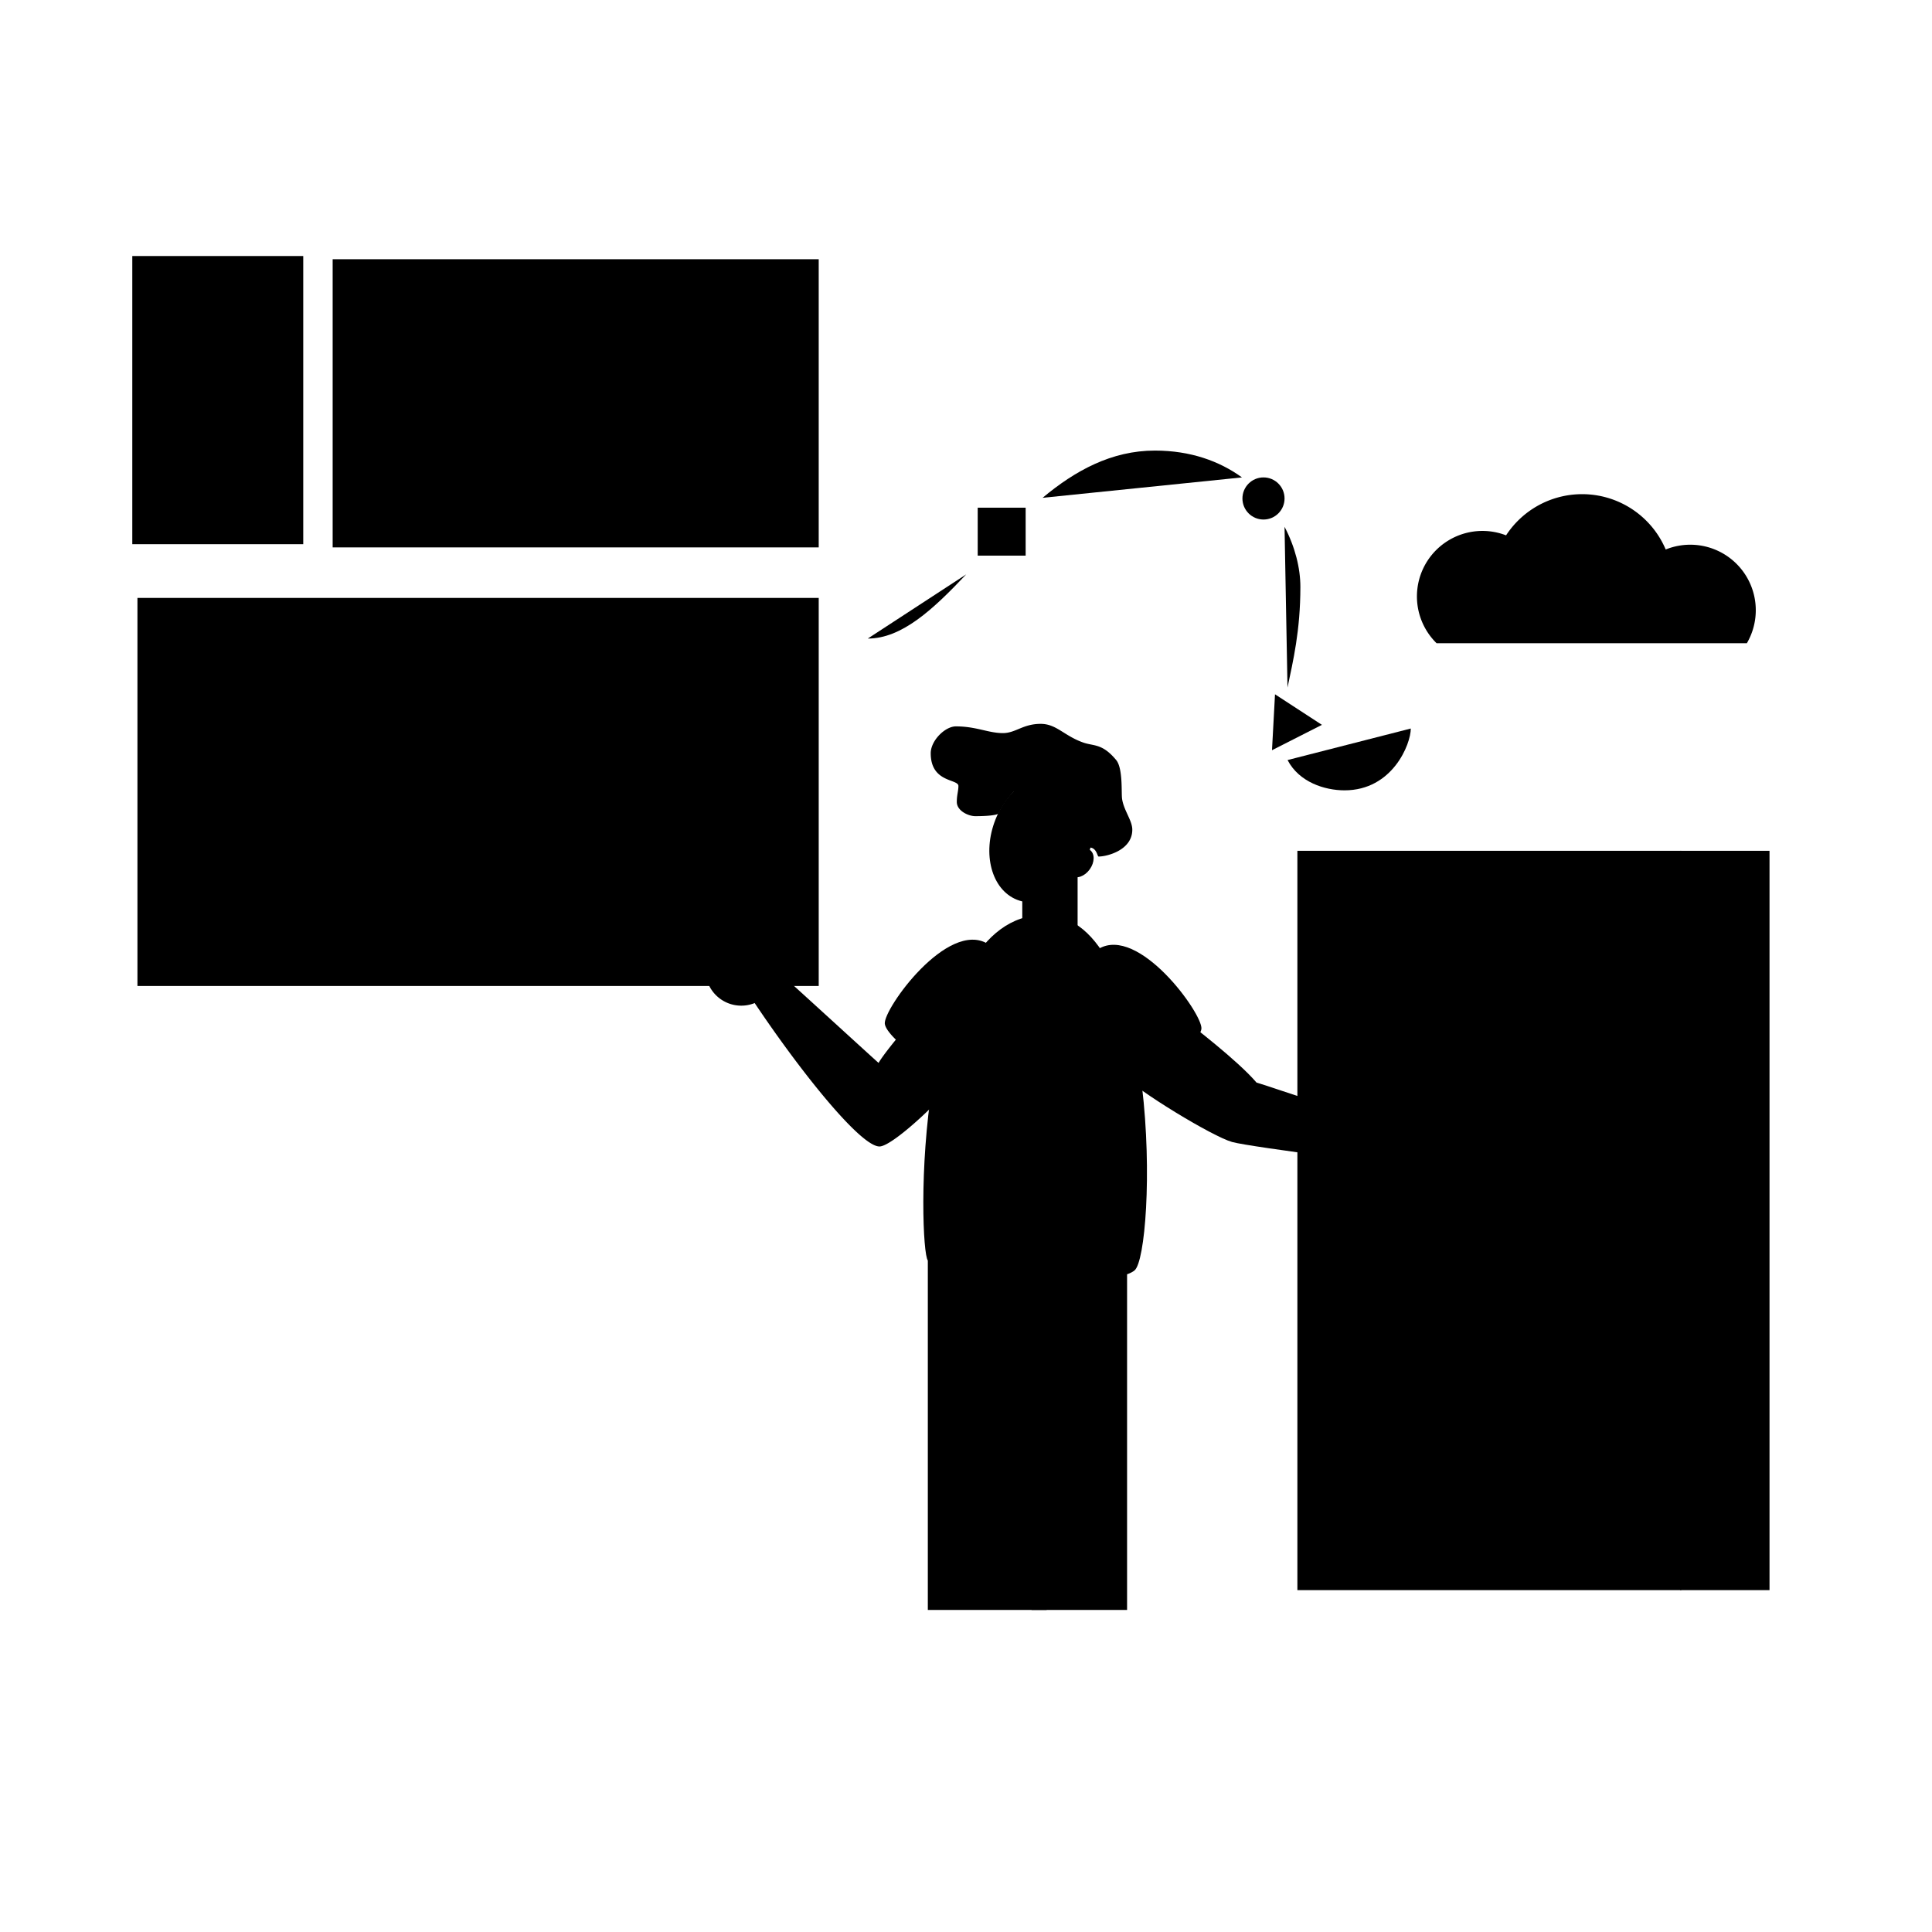 <svg id="Vector" xmlns="http://www.w3.org/2000/svg" viewBox="0 0 1200 1200"><defs><style>.cls-1{fill:#f3f3f3;}.cls-2{fill:#dfdfdf;}.cls-13,.cls-16,.cls-17,.cls-18,.cls-3,.cls-4{fill:none;}.cls-16,.cls-3,.cls-4{stroke:#f3f3f3;}.cls-13,.cls-16,.cls-18,.cls-3,.cls-4{stroke-linecap:round;stroke-linejoin:round;}.cls-17,.cls-18,.cls-3{stroke-width:4px;}.cls-4{stroke-width:2px;}.cls-5{fill:#d0d0d0;}.cls-6{fill:#de8e68;}.cls-7{fill:#56cad8;}.cls-8{fill:#74d5de;}.cls-9{fill:#fcc486;}.cls-10{fill:#fed385;}.cls-11{fill:#fd8369;}.cls-12{fill:#fed892;}.cls-13{stroke:#d0d0d0;}.cls-13,.cls-16{stroke-width:3px;}.cls-14{fill:#dedede;}.cls-15{fill:#fff;}.cls-17,.cls-18{stroke:#dfdfdf;}.cls-17{stroke-miterlimit:10;}</style></defs><title>Artboard 1</title><rect className="cls-1" x="805.83" y="528.44" width="238.44" height="459.21" transform="translate(1850.1 1516.1) rotate(-180)"/><rect className="cls-2" x="1043.61" y="528.44" width="55.46" height="459.21" transform="translate(2142.69 1516.1) rotate(-180)"/><rect className="cls-2" x="825.59" y="557.5" width="198.93" height="38.35" transform="translate(1850.1 1153.34) rotate(-180)"/><circle className="cls-1" cx="839.88" cy="571.86" r="6.73"/><line className="cls-3" x1="955.82" y1="571.86" x2="852.26" y2="571.86"/><rect className="cls-2" x="825.59" y="622.32" width="198.93" height="38.35" transform="translate(1850.1 1282.98) rotate(-180)"/><circle className="cls-1" cx="839.88" cy="636.68" r="6.73"/><line className="cls-3" x1="955.82" y1="636.68" x2="852.26" y2="636.68"/><rect className="cls-2" x="825.59" y="687.13" width="198.93" height="38.35" transform="translate(1850.1 1412.62) rotate(-180)"/><circle className="cls-1" cx="839.88" cy="701.49" r="6.73"/><line className="cls-3" x1="955.82" y1="701.49" x2="852.26" y2="701.49"/><rect className="cls-2" x="825.59" y="751.95" width="198.93" height="38.35" transform="translate(1850.1 1542.25) rotate(-180)"/><circle className="cls-1" cx="839.88" cy="766.31" r="6.73"/><line className="cls-3" x1="955.82" y1="766.31" x2="852.26" y2="766.31"/><rect className="cls-2" x="825.59" y="816.77" width="198.93" height="38.35" transform="translate(1850.1 1671.89) rotate(-180)"/><circle className="cls-1" cx="839.88" cy="831.13" r="6.73"/><line className="cls-3" x1="955.82" y1="831.13" x2="852.26" y2="831.13"/><line className="cls-4" x1="1086.26" y1="585.08" x2="1056.42" y2="585.08"/><line className="cls-4" x1="1086.26" y1="592.81" x2="1056.42" y2="592.81"/><line className="cls-4" x1="1086.26" y1="637.63" x2="1056.42" y2="637.63"/><line className="cls-4" x1="1086.26" y1="645.35" x2="1056.42" y2="645.35"/><line className="cls-4" x1="1086.26" y1="701.49" x2="1056.42" y2="701.49"/><line className="cls-4" x1="1086.26" y1="709.22" x2="1056.42" y2="709.22"/><line className="cls-4" x1="1086.26" y1="763.28" x2="1056.42" y2="763.28"/><line className="cls-4" x1="1086.26" y1="771" x2="1056.42" y2="771"/><rect className="cls-1" x="85.37" y="371.38" width="423.15" height="241.03"/><rect className="cls-5" x="117.72" y="409.37" width="239.85" height="174.14" rx="23.65" ry="23.65"/><path className="cls-6" d="M736,633.53c4,3.31,32.71,25.1,44.47,38.89,10.91,3,58.19,21,99.55,27.32-.13,5.83-3.12,25.25-3.12,25.25s-99.55-12.37-111.55-15.66-58.76-31.67-69-42.4C710,652.49,736,633.53,736,633.53Z"/><ellipse className="cls-6" cx="890.7" cy="713.18" rx="22.3" ry="16.54"/><polygon className="cls-7" points="576.29 782.89 576.29 999.96 650.07 999.96 613.18 785.24 576.29 782.89"/><polygon className="cls-8" points="700.05 791.48 700.05 999.96 640.75 999.96 592.83 780.67 700.05 791.48"/><path className="cls-6" d="M561.13,640.27c-3.37,3.65-12.91,15.43-15.43,19.92-6.45-5.61-114.47-104.93-117-104.93a4.57,4.57,0,0,0-4.49,4.21c0,13.16,9.6,13.81,21.52,26.45,25,44.87,84.89,126.17,100.52,126.17,9,0,46.57-36.68,46.57-41.49S561.13,640.27,561.13,640.27Z"/><path className="cls-9" d="M613.56,586.25c-25-15.1-64.77,40.28-64,49.54S587.06,672,602.4,669C612.46,667,639.69,602,613.56,586.25Z"/><path className="cls-10" d="M648.48,568.27c74.15,0,69.31,210.22,56.17,220.84-16.35,13.22-122.47,1-128.36-6.22S566.07,568.27,648.48,568.27Z"/><path className="cls-6" d="M669.32,580.66c0,6.2-34.37,7.53-34.37,0v-42.2h34.37Z"/><ellipse className="cls-6" cx="646.91" cy="520.4" rx="41.37" ry="30.79" transform="translate(-74.87 930.68) rotate(-68.43)"/><ellipse className="cls-6" cx="674.4" cy="535.13" rx="9.87" ry="6.9" transform="matrix(0.58, -0.81, 0.81, 0.58, -153.33, 771.84)"/><path className="cls-11" d="M703.29,515.32c0-5.73-5.35-12-6.36-19.25-.52-3.65.61-18.84-3.65-24-8.85-10.65-14.08-8.47-20.85-11-11.8-4.31-16.32-11.46-26.06-11.46-11.06,0-15.53,5.73-23.45,5.73-9.06,0-16.48-4.17-29.19-4.17-6.78,0-15.64,8.86-15.64,16.68,0,18.48,17.2,15.83,17.2,20.33,0,3.12-1,5.6-1,9.9,0,5.6,7.3,8.86,11.47,8.86,12.7,0,14.38-1.55,14.38-1.55a59.87,59.87,0,0,1,9.57-13.83c.51-.54,8.76,5.29,22.23,5.74,11.05.37,18.82,2.5,18.82,7.65,0,3.63-1.33,14.42-1.25,17.46s1.16,5,1.84,5,1.06-1,5.3-1c4.55,0,4.9,5.59,5.69,5.59C686.87,532.1,703.29,528.39,703.29,515.32Z"/><path className="cls-12" d="M682.23,589.43c25-15.11,64.78,40.28,64,49.53s-37.46,36.2-52.81,33.21C683.34,670.21,656.11,605.21,682.23,589.43Z"/><path className="cls-6" d="M448.33,583.72a22.24,22.24,0,1,0,31.55,29.42Z"/><rect className="cls-1" x="206.62" y="161.01" width="301.9" height="178.99"/><rect className="cls-1" x="82.17" y="159.02" width="106.18" height="178.99"/><path className="cls-13" d="M238.87,314c8.78-10.54,24.36-28.45,52.7-34.54,42.34-9.11,54.59-58.56,74.94-58.56,25.54,0,36.3,14.64,46.84,14.64,21.16,0,43.39-19.62,55-48.6"/><rect className="cls-14" x="97.84" y="187.34" width="74.99" height="6.86"/><rect className="cls-14" x="97.84" y="210.44" width="74.99" height="6.86"/><rect className="cls-14" x="97.84" y="233.54" width="74.99" height="6.86"/><rect className="cls-14" x="97.67" y="256.64" width="74.99" height="6.86"/><rect className="cls-14" x="97.67" y="279.74" width="74.99" height="6.86"/><rect className="cls-14" x="97.67" y="302.84" width="74.99" height="6.86"/><rect className="cls-15" x="135.31" y="432.9" width="101.24" height="6.86"/><rect className="cls-15" x="135.31" y="456" width="101.24" height="6.86"/><rect className="cls-15" x="135.31" y="479.1" width="101.24" height="6.86"/><rect className="cls-15" x="135.09" y="502.2" width="101.24" height="6.86"/><rect className="cls-15" x="135.09" y="525.3" width="101.24" height="6.86"/><rect className="cls-15" x="135.09" y="548.39" width="101.24" height="6.86"/><rect className="cls-15" x="277.48" y="393.84" width="170.13" height="102.6" rx="23.65" ry="23.65"/><circle className="cls-1" cx="358.45" cy="406.97" r="5.72"/><circle className="cls-1" cx="358.45" cy="483.32" r="5.72"/><line className="cls-16" x1="358.45" y1="408.84" x2="358.45" y2="481.7"/><line className="cls-16" x1="372.34" y1="418.39" x2="372.34" y2="460.88"/><line className="cls-16" x1="358.45" y1="483.32" x2="372.34" y2="460.88"/><path className="cls-2" d="M892.28,399.51a40.69,40.69,0,0,1,43.17-67,56.4,56.4,0,0,1,99.15,8.79,40.69,40.69,0,0,1,50.4,58.23Z"/><line className="cls-17" x1="1063.03" y1="396.11" x2="1063.03" y2="533.2"/><path className="cls-18" d="M799.73,472.08c7.14,13.75,23.06,18.81,35.39,18.81,29.78,0,41.15-28.69,41.15-38.39"/><path className="cls-18" d="M797.85,327.2c6.58,12.51,9.84,25.74,9.84,37.3,0,27.38-4.57,46.15-8,62.57"/><path className="cls-18" d="M647.56,309.2c20.16-16.83,42.82-29.34,69.79-29.34,22.16,0,40.15,6.6,54.07,16.67"/><path className="cls-18" d="M539,396.62c21.13,0,40.46-18,61.13-39.87"/><rect className="cls-2" x="607.27" y="315.33" width="29.78" height="29.78"/><circle className="cls-2" cx="784.78" cy="309.61" r="13.08"/><polygon className="cls-2" points="821.07 450.22 791.93 431.24 790.06 465.97 821.07 450.22"/></svg>
